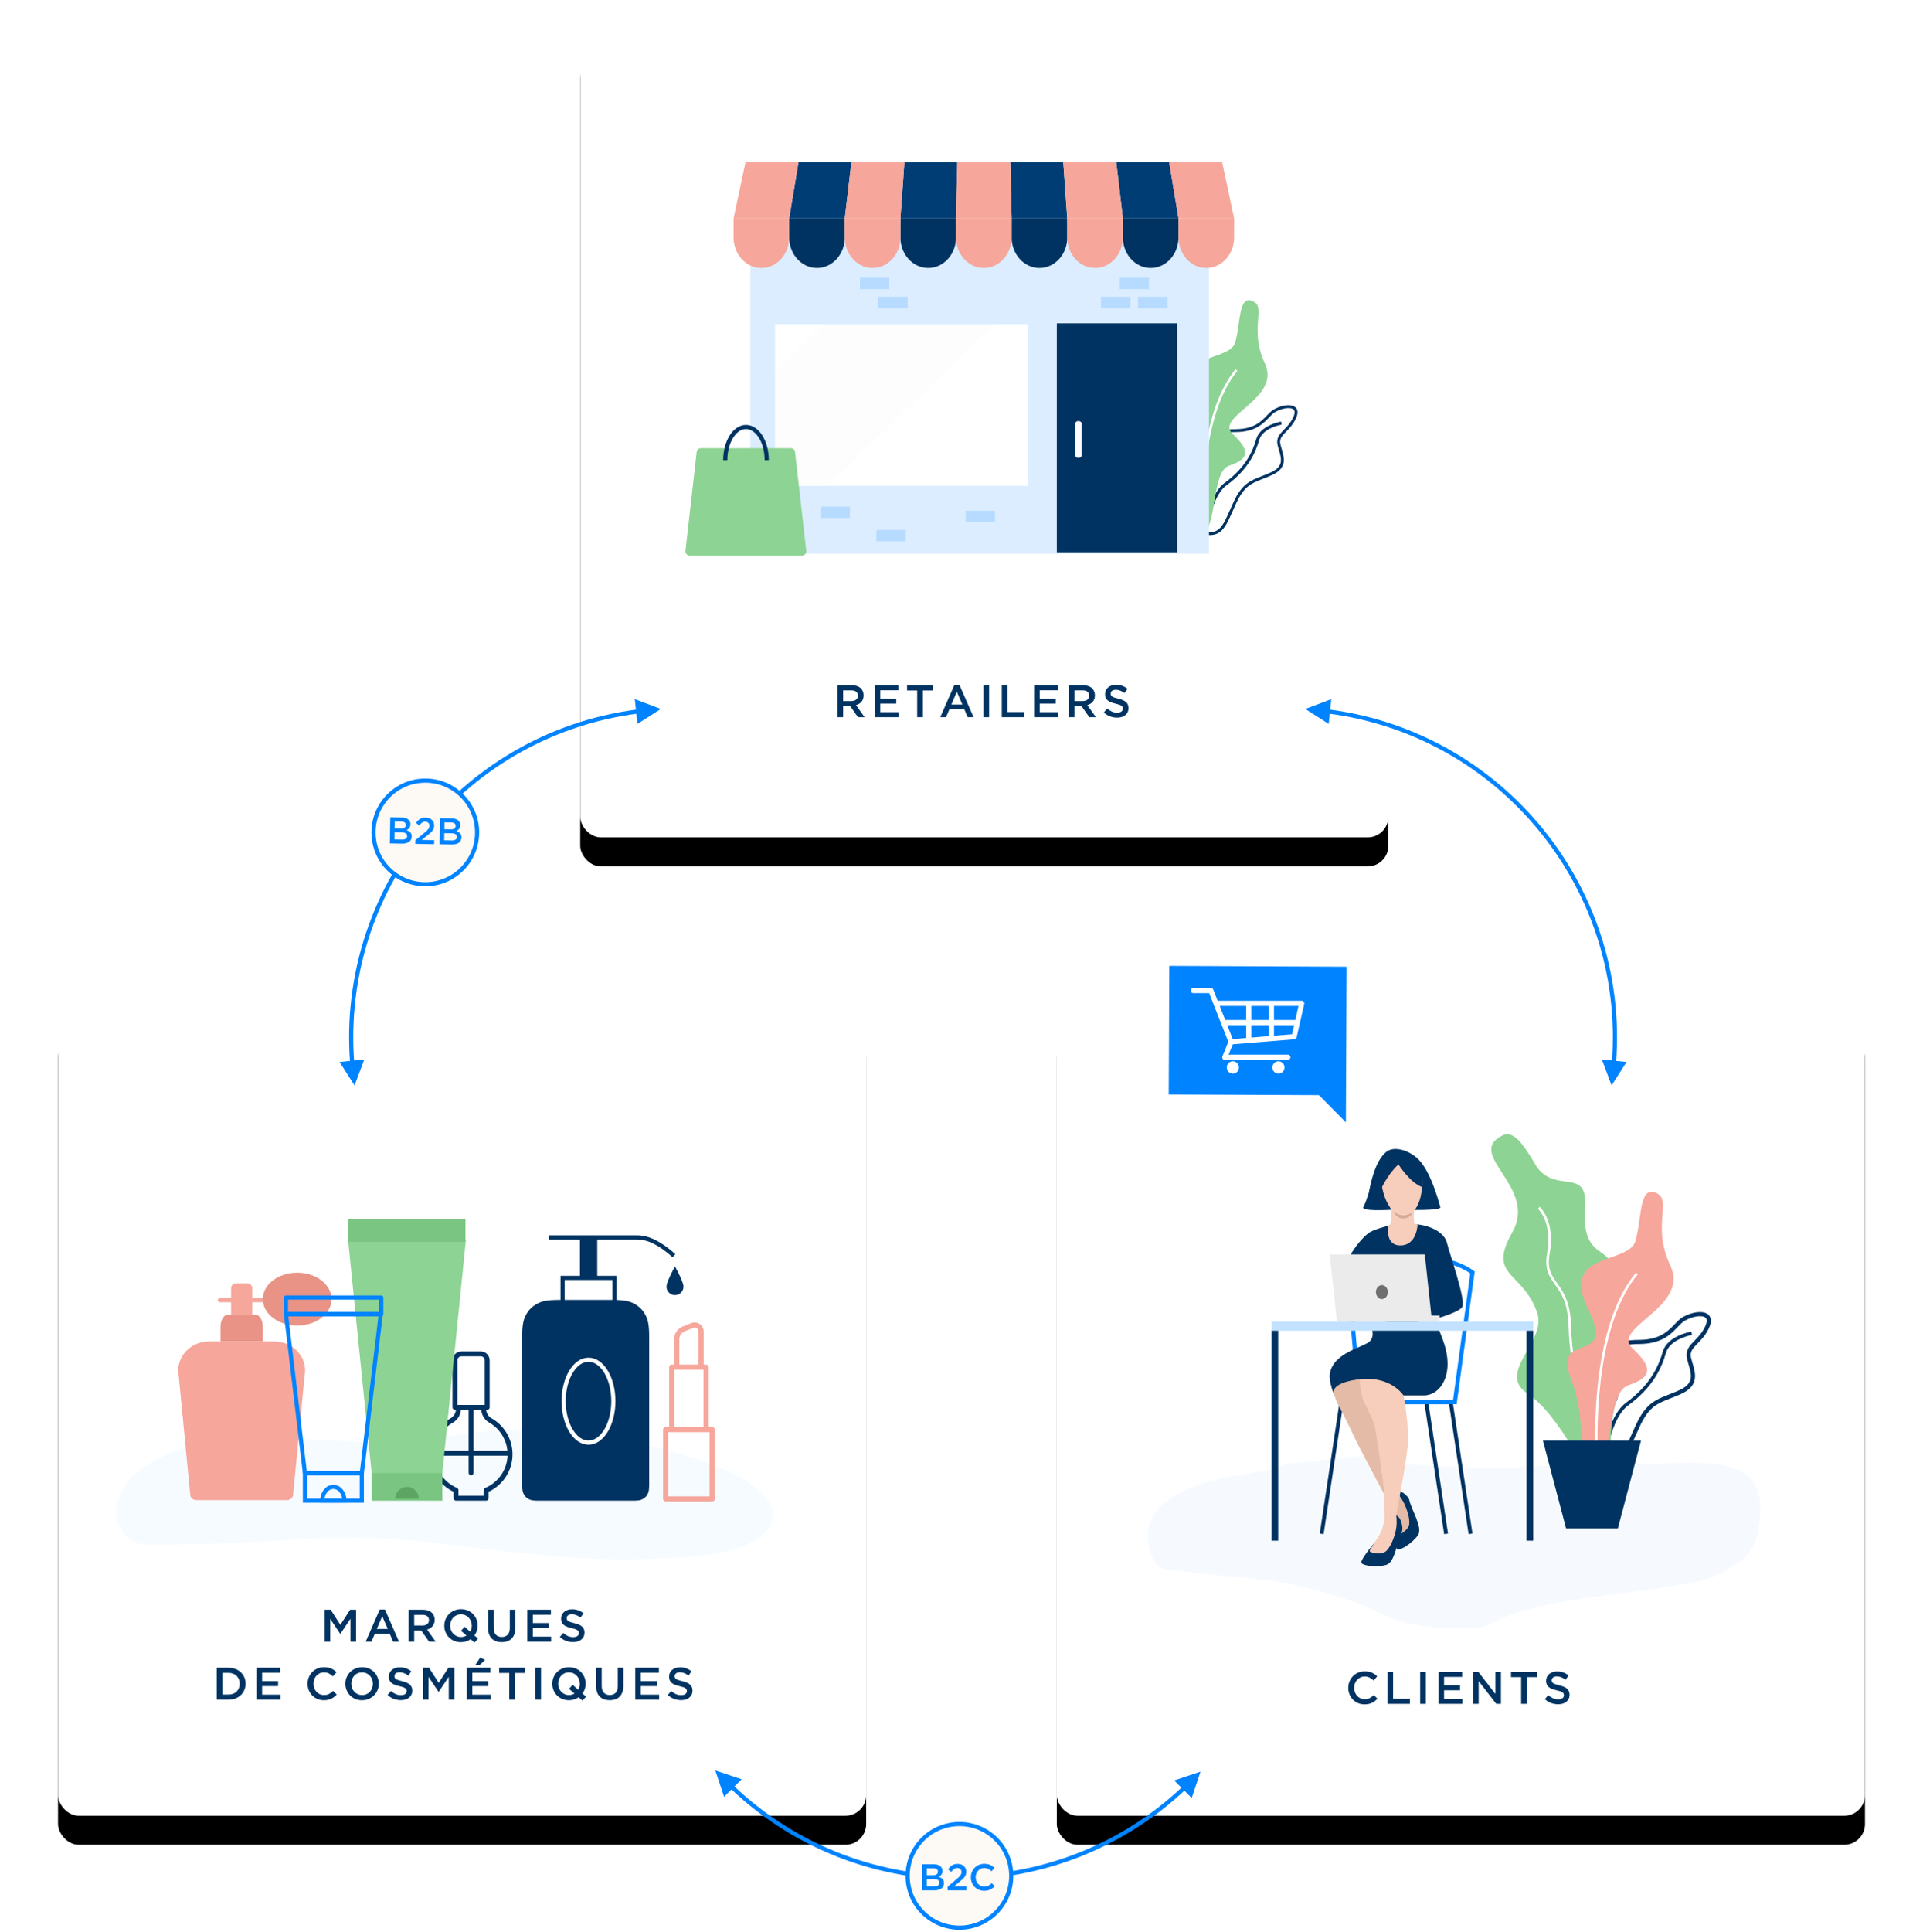 <?xml version="1.0" encoding="UTF-8"?>
<svg width="464px" height="466px" viewBox="0 0 464 466" version="1.1" xmlns="http://www.w3.org/2000/svg" xmlns:xlink="http://www.w3.org/1999/xlink">
    <!-- Generator: Sketch 56.2 (81672) - https://sketch.com -->
    <title>Group 13</title>
    <desc>Created with Sketch.</desc>
    <defs>
        <rect id="path-1" x="0" y="0" width="195" height="195" rx="5"></rect>
        <filter x="-12.6%" y="-9.0%" width="125.1%" height="125.1%" filterUnits="objectBoundingBox" id="filter-2">
            <feOffset dx="0" dy="7" in="SourceAlpha" result="shadowOffsetOuter1"></feOffset>
            <feGaussianBlur stdDeviation="7" in="shadowOffsetOuter1" result="shadowBlurOuter1"></feGaussianBlur>
            <feColorMatrix values="0 0 0 0 0.992   0 0 0 0 0.976   0 0 0 0 0.961  0 0 0 1 0" type="matrix" in="shadowBlurOuter1"></feColorMatrix>
        </filter>
        <rect id="path-3" x="0" y="10" width="195" height="195" rx="5"></rect>
        <filter x="-12.6%" y="-9.0%" width="125.1%" height="125.1%" filterUnits="objectBoundingBox" id="filter-4">
            <feOffset dx="0" dy="7" in="SourceAlpha" result="shadowOffsetOuter1"></feOffset>
            <feGaussianBlur stdDeviation="7" in="shadowOffsetOuter1" result="shadowBlurOuter1"></feGaussianBlur>
            <feColorMatrix values="0 0 0 0 0.992   0 0 0 0 0.976   0 0 0 0 0.961  0 0 0 1 0" type="matrix" in="shadowBlurOuter1"></feColorMatrix>
        </filter>
        <path d="M22.729,1.206 C22.041,1.582 21.465,2.185 20.798,2.883 C19.133,4.627 17.058,6.798 11.806,6.824 C9.191,6.836 7.727,7.177 7.057,7.928 C6.326,8.751 6.485,10.176 6.705,12.149 C6.789,12.894 6.884,13.738 6.942,14.656 C7.297,20.298 4.063,24.241 3.926,24.405 C2.044,26.646 -0.086,31.104 0.804,33.651 C1.15,34.641 1.942,35.267 3.158,35.514 C7.397,36.37 8.567,33.718 10.507,29.322 C10.863,28.517 11.231,27.683 11.648,26.801 C13.895,22.058 15.991,21.235 19.164,19.991 C19.925,19.692 20.788,19.353 21.729,18.93 C25.739,17.128 25.016,14.654 24.25,12.034 C24.14,11.66 24.032,11.285 23.937,10.916 C23.454,9.031 24.406,8.059 25.61,6.83 C26.477,5.946 27.459,4.944 28.235,3.32 C28.643,2.469 28.979,1.313 28.267,0.638 C27.33,-0.25 24.949,-0.006 22.729,1.206 Z" id="path-5"></path>
        <path d="M3.101,39.872 L2.482,39.84 C2.513,39.258 3.294,25.547 8.799,21.535 C14.838,17.133 16.742,12.401 17.649,9.226 C18.718,5.484 24.157,4.484 24.388,4.443 L24.495,5.054 C24.443,5.063 19.207,6.029 18.245,9.396 C17.314,12.66 15.358,17.52 9.164,22.036 C3.895,25.876 3.109,39.733 3.101,39.872" id="path-7"></path>
        <path d="M11.905,8.635 C16.659,14.915 24.086,8.612 23.437,18.001 C22.3,34.43 33.669,24.183 28.638,40.089 C23.606,55.995 37.818,47.728 32.071,61.559 C26.323,75.389 33.772,91.885 25.125,85.106 C25.125,85.106 17.51,68.408 9.657,63.242 C1.804,58.076 14.362,50.652 11.905,43.634 C8.336,33.442 -0.263,35.136 5.937,24.183 C12.137,13.231 -5.843,5.377 3.664,0.831 C6.46,-0.506 9.122,3.939 11.905,8.635 Z" id="path-9"></path>
        <path d="M16.581,12.446 C14.928,18.026 -1.812,14.881 5.215,28.853 C12.241,42.825 -3.671,33.526 1.082,45.719 C5.835,57.911 1.495,70.951 6.662,67.635 C11.827,64.318 9.564,48.964 14.937,47.14 C20.31,45.315 21.187,43.187 15.867,38.228 C10.547,33.268 29.807,28.343 25.053,18.328 C20.301,8.314 25.854,2.218 21.334,0.667 C17.422,-0.674 18.235,6.867 16.581,12.446 Z" id="path-11"></path>
        <rect id="path-13" x="0" y="5" width="195" height="195" rx="5"></rect>
        <filter x="-12.6%" y="-9.0%" width="125.1%" height="125.1%" filterUnits="objectBoundingBox" id="filter-14">
            <feOffset dx="0" dy="7" in="SourceAlpha" result="shadowOffsetOuter1"></feOffset>
            <feGaussianBlur stdDeviation="7" in="shadowOffsetOuter1" result="shadowBlurOuter1"></feGaussianBlur>
            <feColorMatrix values="0 0 0 0 0.992   0 0 0 0 0.976   0 0 0 0 0.961  0 0 0 1 0" type="matrix" in="shadowBlurOuter1"></feColorMatrix>
        </filter>
        <path d="M19.594,1.039 C19.001,1.362 18.505,1.881 17.93,2.482 C16.494,3.984 14.705,5.854 10.178,5.876 C7.924,5.886 6.661,6.18 6.084,6.827 C5.453,7.536 5.59,8.763 5.78,10.462 C5.853,11.103 5.934,11.83 5.985,12.62 C6.291,17.479 3.503,20.874 3.384,21.016 C1.762,22.945 -0.074,26.784 0.693,28.977 C0.992,29.83 1.674,30.369 2.722,30.581 C6.377,31.319 7.386,29.035 9.058,25.25 C9.364,24.556 9.682,23.838 10.042,23.078 C11.978,18.994 13.785,18.286 16.52,17.214 C17.177,16.957 17.921,16.665 18.732,16.301 C22.189,14.749 21.565,12.618 20.905,10.363 C20.811,10.04 20.717,9.718 20.635,9.4 C20.219,7.777 21.04,6.94 22.077,5.881 C22.825,5.12 23.672,4.257 24.341,2.859 C24.692,2.126 24.982,1.131 24.368,0.549 C23.56,-0.216 21.508,-0.005 19.594,1.039 Z" id="path-15"></path>
        <path d="M2.673,34.334 L2.14,34.306 C2.166,33.806 2.84,21.999 7.585,18.544 C12.791,14.753 14.433,10.679 15.215,7.944 C16.136,4.722 20.825,3.861 21.024,3.826 L21.117,4.352 C21.072,4.36 16.558,5.191 15.729,8.091 C14.926,10.901 13.24,15.087 7.9,18.976 C3.358,22.282 2.68,34.214 2.673,34.334" id="path-17"></path>
        <path d="M14.03,10.643 C12.632,15.414 -1.533,12.724 4.413,24.671 C10.358,36.619 -3.106,28.667 0.915,39.093 C4.937,49.518 1.265,60.668 5.637,57.833 C10.008,54.996 8.093,41.867 12.639,40.308 C17.185,38.747 17.927,36.928 13.426,32.687 C8.924,28.446 25.221,24.236 21.199,15.672 C17.178,7.109 21.877,1.896 18.052,0.571 C14.741,-0.577 15.429,5.872 14.03,10.643 Z" id="path-19"></path>
        <polygon id="path-21" points="0.025 0.203 13.433 0.203 13.433 4.991 0.025 4.991"></polygon>
        <polygon id="path-23" points="22 115.216 83 115.216 83 76.216 22 76.216"></polygon>
    </defs>
    <g id="Page-1" stroke="none" stroke-width="1" fill="none" fill-rule="evenodd">
        <g id="01_LANDING_PAGE_desktop" transform="translate(-638, -172)">
            <g id="INTRO">
                <g id="Group-13" transform="translate(652, 174)">
                    <g id="BRANDS" transform="translate(0, 241)">
                        <g id="Rectangle-3">
                            <use fill="black" fill-opacity="1" filter="url(#filter-2)" xlink:href="#path-1"></use>
                            <use fill="#FFFFFF" fill-rule="evenodd" xlink:href="#path-1"></use>
                        </g>
                        <path d="M64.351,145.3 L65.792,145.3 L68.135,148.941 L70.478,145.3 L71.919,145.3 L71.919,153 L70.566,153 L70.566,147.478 L68.135,151.108 L68.091,151.108 L65.682,147.5 L65.682,153 L64.351,153 L64.351,145.3 Z M79.563,149.942 L78.232,146.862 L76.912,149.942 L79.563,149.942 Z M77.627,145.245 L78.881,145.245 L82.269,153 L80.839,153 L80.058,151.141 L76.417,151.141 L75.625,153 L74.239,153 L77.627,145.245 Z M87.922,149.117 C88.406,149.117 88.791,149.002 89.077,148.77 C89.363,148.539 89.506,148.226 89.506,147.83 L89.506,147.808 C89.506,147.39 89.367,147.073 89.088,146.857 C88.809,146.64 88.417,146.532 87.911,146.532 L85.942,146.532 L85.942,149.117 L87.922,149.117 Z M84.589,145.3 L88.021,145.3 C88.505,145.3 88.934,145.368 89.308,145.504 C89.682,145.639 89.994,145.828 90.243,146.07 C90.448,146.283 90.606,146.528 90.716,146.807 C90.826,147.086 90.881,147.394 90.881,147.731 L90.881,147.753 C90.881,148.068 90.835,148.352 90.743,148.606 C90.652,148.859 90.525,149.082 90.364,149.276 C90.203,149.471 90.01,149.636 89.787,149.772 C89.563,149.907 89.315,150.012 89.044,150.085 L91.123,153 L89.528,153 L87.636,150.316 L85.942,150.316 L85.942,153 L84.589,153 L84.589,145.3 Z M97.238,151.889 C97.495,151.889 97.733,151.856 97.953,151.79 C98.173,151.724 98.375,151.632 98.558,151.515 L97.238,150.393 L98.107,149.403 L99.438,150.613 C99.702,150.21 99.834,149.729 99.834,149.172 L99.834,149.15 C99.834,148.776 99.77,148.422 99.641,148.089 C99.513,147.755 99.334,147.465 99.103,147.22 C98.871,146.974 98.595,146.778 98.272,146.631 C97.949,146.484 97.597,146.411 97.216,146.411 C96.835,146.411 96.485,146.482 96.165,146.625 C95.846,146.769 95.573,146.963 95.346,147.208 C95.119,147.454 94.941,147.742 94.812,148.072 C94.684,148.402 94.62,148.754 94.62,149.128 L94.62,149.15 C94.62,149.524 94.684,149.878 94.812,150.212 C94.941,150.545 95.12,150.835 95.352,151.081 C95.583,151.326 95.859,151.522 96.182,151.669 C96.505,151.816 96.857,151.889 97.238,151.889 Z M99.559,152.406 C99.229,152.641 98.87,152.82 98.481,152.945 C98.092,153.07 97.671,153.132 97.216,153.132 C96.622,153.132 96.079,153.028 95.588,152.819 C95.097,152.609 94.675,152.325 94.323,151.966 C93.971,151.607 93.696,151.187 93.498,150.707 C93.3,150.226 93.201,149.715 93.201,149.172 L93.201,149.15 C93.201,148.607 93.3,148.096 93.498,147.615 C93.696,147.135 93.975,146.714 94.334,146.351 C94.693,145.987 95.119,145.7 95.61,145.487 C96.101,145.274 96.644,145.168 97.238,145.168 C97.832,145.168 98.375,145.272 98.866,145.482 C99.357,145.691 99.779,145.975 100.131,146.334 C100.483,146.693 100.758,147.113 100.956,147.594 C101.154,148.074 101.253,148.585 101.253,149.128 L101.253,149.15 C101.253,149.59 101.187,150.01 101.055,150.41 C100.923,150.809 100.729,151.178 100.472,151.515 L101.352,152.263 L100.483,153.231 L99.559,152.406 Z M107.049,153.121 C106.55,153.121 106.099,153.05 105.696,152.906 C105.293,152.763 104.948,152.549 104.662,152.263 C104.376,151.977 104.156,151.623 104.002,151.202 C103.848,150.78 103.771,150.29 103.771,149.733 L103.771,145.3 L105.124,145.3 L105.124,149.678 C105.124,150.397 105.296,150.943 105.641,151.317 C105.986,151.691 106.462,151.878 107.071,151.878 C107.672,151.878 108.145,151.698 108.49,151.339 C108.835,150.98 109.007,150.444 109.007,149.733 L109.007,145.3 L110.36,145.3 L110.36,149.667 C110.36,150.239 110.281,150.741 110.124,151.174 C109.966,151.607 109.744,151.968 109.458,152.257 C109.172,152.547 108.826,152.763 108.418,152.906 C108.011,153.05 107.555,153.121 107.049,153.121 Z M113.219,145.3 L118.928,145.3 L118.928,146.51 L114.572,146.51 L114.572,148.512 L118.433,148.512 L118.433,149.722 L114.572,149.722 L114.572,151.79 L118.983,151.79 L118.983,153 L113.219,153 L113.219,145.3 Z M124.284,153.11 C123.69,153.11 123.122,153.009 122.579,152.808 C122.036,152.606 121.534,152.296 121.072,151.878 L121.886,150.91 C122.26,151.233 122.638,151.48 123.019,151.653 C123.4,151.825 123.833,151.911 124.317,151.911 C124.735,151.911 125.067,151.823 125.312,151.647 C125.558,151.471 125.681,151.236 125.681,150.943 L125.681,150.921 C125.681,150.782 125.657,150.659 125.609,150.553 C125.562,150.446 125.474,150.345 125.346,150.25 C125.217,150.155 125.041,150.067 124.817,149.986 C124.594,149.905 124.302,149.825 123.943,149.744 C123.532,149.649 123.168,149.541 122.849,149.419 C122.529,149.298 122.262,149.152 122.046,148.98 C121.829,148.807 121.664,148.596 121.55,148.347 C121.437,148.098 121.38,147.797 121.38,147.445 L121.38,147.423 C121.38,147.093 121.446,146.791 121.578,146.516 C121.71,146.24 121.891,146.006 122.123,145.811 C122.354,145.617 122.63,145.465 122.953,145.355 C123.276,145.245 123.628,145.19 124.009,145.19 C124.574,145.19 125.081,145.272 125.532,145.438 C125.984,145.603 126.407,145.843 126.803,146.158 L126.077,147.181 C125.725,146.924 125.377,146.728 125.032,146.593 C124.687,146.457 124.339,146.389 123.987,146.389 C123.591,146.389 123.283,146.477 123.063,146.653 C122.843,146.829 122.733,147.045 122.733,147.302 L122.733,147.324 C122.733,147.471 122.759,147.601 122.81,147.714 C122.861,147.828 122.955,147.931 123.091,148.023 C123.226,148.114 123.413,148.2 123.651,148.281 C123.89,148.362 124.192,148.446 124.559,148.534 C124.962,148.637 125.32,148.75 125.632,148.875 C125.943,149 126.202,149.152 126.407,149.332 C126.612,149.511 126.768,149.72 126.874,149.958 C126.981,150.197 127.034,150.474 127.034,150.789 L127.034,150.811 C127.034,151.17 126.966,151.493 126.831,151.779 C126.695,152.065 126.506,152.307 126.264,152.505 C126.022,152.703 125.732,152.853 125.395,152.956 C125.058,153.059 124.687,153.11 124.284,153.11 Z M41.161,165.768 C41.564,165.768 41.931,165.704 42.261,165.576 C42.591,165.447 42.871,165.268 43.102,165.036 C43.334,164.805 43.513,164.531 43.642,164.212 C43.77,163.892 43.834,163.546 43.834,163.172 L43.834,163.15 C43.834,162.776 43.77,162.428 43.642,162.105 C43.513,161.782 43.334,161.506 43.102,161.274 C42.871,161.043 42.591,160.862 42.261,160.73 C41.931,160.598 41.564,160.532 41.161,160.532 L39.643,160.532 L39.643,165.768 L41.161,165.768 Z M38.29,159.3 L41.161,159.3 C41.762,159.3 42.314,159.397 42.816,159.591 C43.319,159.786 43.751,160.055 44.114,160.4 C44.478,160.745 44.758,161.15 44.956,161.615 C45.154,162.081 45.253,162.585 45.253,163.128 L45.253,163.15 C45.253,163.693 45.154,164.199 44.956,164.668 C44.758,165.137 44.478,165.544 44.114,165.889 C43.751,166.234 43.319,166.505 42.816,166.703 C42.314,166.901 41.762,167 41.161,167 L38.29,167 L38.29,159.3 Z M47.892,159.3 L53.601,159.3 L53.601,160.51 L49.245,160.51 L49.245,162.512 L53.106,162.512 L53.106,163.722 L49.245,163.722 L49.245,165.79 L53.656,165.79 L53.656,167 L47.892,167 L47.892,159.3 Z M64.137,167.132 C63.572,167.132 63.052,167.029 62.575,166.824 C62.098,166.619 61.686,166.338 61.337,165.982 C60.989,165.627 60.716,165.207 60.518,164.723 C60.32,164.239 60.221,163.722 60.221,163.172 L60.221,163.15 C60.221,162.6 60.318,162.085 60.513,161.605 C60.707,161.124 60.98,160.703 61.332,160.339 C61.684,159.976 62.102,159.691 62.586,159.482 C63.07,159.272 63.605,159.168 64.192,159.168 C64.544,159.168 64.865,159.197 65.154,159.256 C65.444,159.315 65.71,159.397 65.952,159.504 C66.194,159.61 66.418,159.736 66.623,159.883 C66.828,160.03 67.023,160.191 67.206,160.367 L66.337,161.368 C66.029,161.082 65.703,160.851 65.358,160.675 C65.013,160.499 64.621,160.411 64.181,160.411 C63.814,160.411 63.475,160.482 63.163,160.625 C62.852,160.769 62.582,160.963 62.355,161.208 C62.128,161.454 61.952,161.742 61.827,162.072 C61.702,162.402 61.64,162.754 61.64,163.128 L61.64,163.15 C61.64,163.524 61.702,163.878 61.827,164.212 C61.952,164.545 62.128,164.837 62.355,165.086 C62.582,165.335 62.852,165.531 63.163,165.674 C63.475,165.818 63.814,165.889 64.181,165.889 C64.65,165.889 65.054,165.799 65.391,165.619 C65.728,165.44 66.062,165.196 66.392,164.888 L67.261,165.768 C67.063,165.981 66.856,166.169 66.639,166.334 C66.423,166.5 66.19,166.642 65.941,166.763 C65.692,166.885 65.419,166.976 65.121,167.038 C64.824,167.101 64.496,167.132 64.137,167.132 Z M73.376,165.889 C73.757,165.889 74.107,165.818 74.427,165.674 C74.746,165.531 75.019,165.337 75.246,165.091 C75.473,164.846 75.651,164.558 75.779,164.228 C75.908,163.898 75.972,163.546 75.972,163.172 L75.972,163.15 C75.972,162.776 75.908,162.422 75.779,162.089 C75.651,161.755 75.472,161.465 75.24,161.22 C75.009,160.974 74.733,160.778 74.41,160.631 C74.087,160.484 73.735,160.411 73.354,160.411 C72.973,160.411 72.623,160.482 72.303,160.625 C71.984,160.769 71.711,160.963 71.484,161.208 C71.257,161.454 71.079,161.742 70.951,162.072 C70.822,162.402 70.758,162.754 70.758,163.128 L70.758,163.15 C70.758,163.524 70.822,163.878 70.951,164.212 C71.079,164.545 71.258,164.835 71.49,165.081 C71.721,165.326 71.997,165.522 72.32,165.669 C72.643,165.816 72.995,165.889 73.376,165.889 Z M73.354,167.132 C72.76,167.132 72.217,167.028 71.726,166.819 C71.235,166.609 70.813,166.325 70.461,165.966 C70.109,165.607 69.834,165.187 69.636,164.707 C69.438,164.226 69.339,163.715 69.339,163.172 L69.339,163.15 C69.339,162.607 69.438,162.096 69.636,161.615 C69.834,161.135 70.113,160.714 70.472,160.351 C70.831,159.987 71.257,159.7 71.748,159.487 C72.239,159.274 72.782,159.168 73.376,159.168 C73.97,159.168 74.513,159.272 75.004,159.482 C75.495,159.691 75.917,159.975 76.269,160.334 C76.621,160.693 76.896,161.113 77.094,161.594 C77.292,162.074 77.391,162.585 77.391,163.128 L77.391,163.15 C77.391,163.693 77.292,164.204 77.094,164.685 C76.896,165.165 76.617,165.586 76.258,165.95 C75.899,166.313 75.473,166.6 74.982,166.813 C74.491,167.026 73.948,167.132 73.354,167.132 Z M82.725,167.11 C82.131,167.11 81.563,167.009 81.02,166.808 C80.477,166.606 79.975,166.296 79.513,165.878 L80.327,164.91 C80.701,165.233 81.079,165.48 81.46,165.653 C81.841,165.825 82.274,165.911 82.758,165.911 C83.176,165.911 83.508,165.823 83.754,165.647 C83.999,165.471 84.122,165.236 84.122,164.943 L84.122,164.921 C84.122,164.782 84.098,164.659 84.05,164.553 C84.003,164.446 83.915,164.345 83.787,164.25 C83.658,164.155 83.482,164.067 83.258,163.986 C83.035,163.905 82.743,163.825 82.384,163.744 C81.973,163.649 81.609,163.541 81.29,163.419 C80.97,163.298 80.703,163.152 80.487,162.98 C80.27,162.807 80.105,162.596 79.992,162.347 C79.878,162.098 79.821,161.797 79.821,161.445 L79.821,161.423 C79.821,161.093 79.887,160.791 80.019,160.516 C80.151,160.24 80.332,160.006 80.564,159.811 C80.795,159.617 81.071,159.465 81.394,159.355 C81.717,159.245 82.069,159.19 82.45,159.19 C83.015,159.19 83.522,159.272 83.974,159.438 C84.425,159.603 84.848,159.843 85.244,160.158 L84.518,161.181 C84.166,160.924 83.818,160.728 83.473,160.593 C83.128,160.457 82.78,160.389 82.428,160.389 C82.032,160.389 81.724,160.477 81.504,160.653 C81.284,160.829 81.174,161.045 81.174,161.302 L81.174,161.324 C81.174,161.471 81.2,161.601 81.251,161.714 C81.302,161.828 81.396,161.931 81.531,162.023 C81.667,162.114 81.854,162.2 82.093,162.281 C82.331,162.362 82.633,162.446 83,162.534 C83.403,162.637 83.761,162.75 84.073,162.875 C84.384,163 84.643,163.152 84.848,163.332 C85.053,163.511 85.209,163.72 85.316,163.958 C85.422,164.197 85.475,164.474 85.475,164.789 L85.475,164.811 C85.475,165.17 85.407,165.493 85.272,165.779 C85.136,166.065 84.947,166.307 84.705,166.505 C84.463,166.703 84.173,166.853 83.836,166.956 C83.499,167.059 83.128,167.11 82.725,167.11 Z M88.07,159.3 L89.511,159.3 L91.854,162.941 L94.197,159.3 L95.638,159.3 L95.638,167 L94.285,167 L94.285,161.478 L91.854,165.108 L91.81,165.108 L89.401,161.5 L89.401,167 L88.07,167 L88.07,159.3 Z M101.841,156.858 L103.051,157.397 L101.709,158.662 L100.675,158.662 L101.841,156.858 Z M98.618,159.3 L104.327,159.3 L104.327,160.51 L99.971,160.51 L99.971,162.512 L103.832,162.512 L103.832,163.722 L99.971,163.722 L99.971,165.79 L104.382,165.79 L104.382,167 L98.618,167 L98.618,159.3 Z M108.88,160.554 L106.438,160.554 L106.438,159.3 L112.686,159.3 L112.686,160.554 L110.244,160.554 L110.244,167 L108.88,167 L108.88,160.554 Z M115.193,159.3 L116.546,159.3 L116.546,167 L115.193,167 L115.193,159.3 Z M123.299,165.889 C123.556,165.889 123.794,165.856 124.014,165.79 C124.234,165.724 124.436,165.632 124.619,165.515 L123.299,164.393 L124.168,163.403 L125.499,164.613 C125.763,164.21 125.895,163.729 125.895,163.172 L125.895,163.15 C125.895,162.776 125.831,162.422 125.703,162.089 C125.574,161.755 125.395,161.465 125.163,161.22 C124.932,160.974 124.656,160.778 124.333,160.631 C124.01,160.484 123.658,160.411 123.277,160.411 C122.896,160.411 122.546,160.482 122.227,160.625 C121.907,160.769 121.634,160.963 121.407,161.208 C121.18,161.454 121.002,161.742 120.874,162.072 C120.745,162.402 120.681,162.754 120.681,163.128 L120.681,163.15 C120.681,163.524 120.745,163.878 120.874,164.212 C121.002,164.545 121.181,164.835 121.412,165.081 C121.644,165.326 121.92,165.522 122.243,165.669 C122.566,165.816 122.918,165.889 123.299,165.889 Z M125.62,166.406 C125.29,166.641 124.931,166.82 124.542,166.945 C124.153,167.07 123.732,167.132 123.277,167.132 C122.683,167.132 122.14,167.028 121.649,166.819 C121.158,166.609 120.736,166.325 120.384,165.966 C120.032,165.607 119.757,165.187 119.559,164.707 C119.361,164.226 119.262,163.715 119.262,163.172 L119.262,163.15 C119.262,162.607 119.361,162.096 119.559,161.615 C119.757,161.135 120.036,160.714 120.395,160.351 C120.754,159.987 121.18,159.7 121.671,159.487 C122.162,159.274 122.705,159.168 123.299,159.168 C123.893,159.168 124.436,159.272 124.927,159.482 C125.418,159.691 125.84,159.975 126.192,160.334 C126.544,160.693 126.819,161.113 127.017,161.594 C127.215,162.074 127.314,162.585 127.314,163.128 L127.314,163.15 C127.314,163.59 127.248,164.01 127.116,164.41 C126.984,164.809 126.79,165.178 126.533,165.515 L127.413,166.263 L126.544,167.231 L125.62,166.406 Z M133.11,167.121 C132.611,167.121 132.16,167.05 131.757,166.906 C131.354,166.763 131.009,166.549 130.723,166.263 C130.437,165.977 130.217,165.623 130.063,165.202 C129.909,164.78 129.832,164.29 129.832,163.733 L129.832,159.3 L131.185,159.3 L131.185,163.678 C131.185,164.397 131.357,164.943 131.702,165.317 C132.047,165.691 132.523,165.878 133.132,165.878 C133.733,165.878 134.206,165.698 134.551,165.339 C134.896,164.98 135.068,164.444 135.068,163.733 L135.068,159.3 L136.421,159.3 L136.421,163.667 C136.421,164.239 136.342,164.741 136.185,165.174 C136.027,165.607 135.805,165.968 135.519,166.257 C135.233,166.547 134.887,166.763 134.48,166.906 C134.072,167.05 133.616,167.121 133.11,167.121 Z M139.28,159.3 L144.989,159.3 L144.989,160.51 L140.633,160.51 L140.633,162.512 L144.494,162.512 L144.494,163.722 L140.633,163.722 L140.633,165.79 L145.044,165.79 L145.044,167 L139.28,167 L139.28,159.3 Z M150.345,167.11 C149.751,167.11 149.183,167.009 148.64,166.808 C148.097,166.606 147.595,166.296 147.133,165.878 L147.947,164.91 C148.321,165.233 148.699,165.48 149.08,165.653 C149.461,165.825 149.894,165.911 150.378,165.911 C150.796,165.911 151.128,165.823 151.374,165.647 C151.619,165.471 151.742,165.236 151.742,164.943 L151.742,164.921 C151.742,164.782 151.718,164.659 151.671,164.553 C151.623,164.446 151.535,164.345 151.406,164.25 C151.278,164.155 151.102,164.067 150.879,163.986 C150.655,163.905 150.363,163.825 150.004,163.744 C149.593,163.649 149.229,163.541 148.91,163.419 C148.59,163.298 148.323,163.152 148.107,162.98 C147.89,162.807 147.725,162.596 147.612,162.347 C147.498,162.098 147.441,161.797 147.441,161.445 L147.441,161.423 C147.441,161.093 147.507,160.791 147.639,160.516 C147.771,160.24 147.952,160.006 148.184,159.811 C148.415,159.617 148.691,159.465 149.014,159.355 C149.337,159.245 149.689,159.19 150.07,159.19 C150.635,159.19 151.142,159.272 151.594,159.438 C152.045,159.603 152.468,159.843 152.864,160.158 L152.138,161.181 C151.786,160.924 151.438,160.728 151.093,160.593 C150.748,160.457 150.4,160.389 150.048,160.389 C149.652,160.389 149.344,160.477 149.124,160.653 C148.904,160.829 148.794,161.045 148.794,161.302 L148.794,161.324 C148.794,161.471 148.82,161.601 148.871,161.714 C148.922,161.828 149.016,161.931 149.151,162.023 C149.287,162.114 149.474,162.2 149.713,162.281 C149.951,162.362 150.253,162.446 150.62,162.534 C151.023,162.637 151.381,162.75 151.692,162.875 C152.004,163 152.263,163.152 152.468,163.332 C152.673,163.511 152.829,163.72 152.935,163.958 C153.042,164.197 153.095,164.474 153.095,164.789 L153.095,164.811 C153.095,165.17 153.027,165.493 152.892,165.779 C152.756,166.065 152.567,166.307 152.325,166.505 C152.083,166.703 151.793,166.853 151.456,166.956 C151.119,167.059 150.748,167.11 150.345,167.11 Z" id="MARQUESDECOSMÉTIQUES" fill="#003362" fill-rule="nonzero"></path>
                        <g id="_illu_BRAND" transform="translate(14, 51)">
                            <path d="M67.047,53.766 C48.86,54.714 22.006,48.027 5.164,61.066 C-1.779,66.442 -1.779,78.623 8.014,78.623 C44.905,78.623 49.897,74.838 80.633,78.623 C104.805,81.6 117.125,83.04 138.543,81.525 C162.286,79.847 167.419,66.604 139.584,57.838 C115.634,50.296 100.404,48.82 75.557,53.186 L67.047,53.766 Z" id="Path-5" fill="#F6FBFF"></path>
                            <g id="Group-7" transform="translate(15, 13)">
                                <path d="M10.047,6.629 L25.677,6.629" id="Line-2" stroke="#F6A69B" stroke-linecap="round" stroke-linejoin="round"></path>
                                <path d="M14.102,2.552 L16.52,2.552 C17.26,2.552 17.862,3.061 17.862,3.686 L17.862,10.207 L12.759,10.207 L12.759,3.686 C12.759,3.061 13.361,2.552 14.102,2.552 Z" id="Path" fill="#F6A69B" fill-rule="nonzero"></path>
                                <path d="M10.207,13.141 C10.207,11.523 10.927,10.207 11.812,10.207 L18.809,10.207 C19.694,10.207 20.414,11.523 20.414,13.141 L20.414,16.586 L10.207,16.586 L10.207,13.141 Z" id="Path" fill="#E99286" fill-rule="nonzero"></path>
                                <path d="M1.73,19.111 C3.152,17.506 5.244,16.586 7.468,16.586 L23.157,16.586 C25.381,16.586 27.473,17.506 28.896,19.111 C30.318,20.715 30.903,22.813 30.492,24.93 L27.706,53.746 C27.579,54.393 26.979,54.862 26.278,54.862 L4.348,54.862 C3.647,54.862 3.046,54.393 2.929,53.809 L0.124,24.867 C-0.278,22.813 0.307,20.715 1.73,19.111 Z" id="Path" fill="#F6A69B" fill-rule="nonzero"></path>
                                <path d="M28.707,0 C33.28,0 37,2.862 37,6.379 C37,9.897 33.28,12.759 28.707,12.759 C24.134,12.759 20.414,9.897 20.414,6.379 C20.414,2.862 24.133,0 28.707,0 Z" id="Path" fill="#E99286" fill-rule="nonzero"></path>
                            </g>
                            <path d="M89.076,64.922 C88.857,65.014 88.715,65.229 88.715,65.467 L88.715,66.819 L82.616,66.819 L82.616,65.46 C82.616,65.224 82.474,65.01 82.257,64.917 C79.208,63.616 77.093,60.675 76.87,57.424 C76.864,57.328 76.864,57.234 76.861,57.139 L85.075,57.139 L85.075,61.291 C85.075,61.617 85.339,61.882 85.665,61.882 C85.991,61.882 86.256,61.617 86.256,61.291 L86.256,57.139 L94.469,57.139 C94.339,60.553 92.255,63.585 89.076,64.922 L89.076,64.922 Z M81.306,49.146 C82.404,48.52 83.108,47.367 83.204,46.089 L85.075,46.089 L85.075,55.958 L76.893,55.958 C77.161,53.122 78.767,50.593 81.306,49.146 L81.306,49.146 Z M82.365,34.141 C82.365,33.612 82.796,33.181 83.325,33.181 L88.004,33.181 C88.533,33.181 88.964,33.612 88.964,34.141 L88.964,44.907 L82.365,44.907 L82.365,34.141 Z M89.999,49.132 C92.516,50.555 94.16,53.119 94.436,55.958 L86.256,55.958 L86.256,46.089 L88.126,46.089 C88.222,47.371 88.915,48.519 89.999,49.132 L89.999,49.132 Z M90.58,48.104 C89.866,47.7 89.397,46.944 89.307,46.089 L89.556,46.089 C89.882,46.089 90.146,45.824 90.146,45.498 L90.146,34.141 C90.146,32.96 89.185,32 88.005,32 L83.327,32 C82.146,32 81.185,32.961 81.185,34.141 L81.185,45.498 C81.185,45.824 81.45,46.089 81.776,46.089 L82.024,46.089 C81.933,46.942 81.453,47.703 80.722,48.12 C77.354,50.039 75.427,53.635 75.693,57.505 C75.938,61.065 78.176,64.296 81.436,65.842 L81.436,67.41 C81.436,67.735 81.7,68 82.026,68 L89.306,68 C89.632,68 89.897,67.735 89.897,67.41 L89.897,65.85 C93.413,64.208 95.664,60.697 95.664,56.802 C95.662,53.209 93.715,49.876 90.58,48.104 L90.58,48.104 Z" id="Fill-1" fill="#003362"></path>
                            <g id="Group-9-Copy" transform="translate(41, 0)">
                                <g id="CREME" transform="translate(15, 0)">
                                    <polygon id="Rectangle-7" fill="#7AC581" points="5.682 60.387 22.727 60.387 22.727 68 5.682 68"></polygon>
                                    <polygon id="Rectangle-8" fill="#8DD393" points="0 5.194 28.408 5.194 22.727 61.339 5.682 61.339"></polygon>
                                    <path d="M17.045,67.524 C17.045,65.948 15.773,64.669 14.204,64.669 C12.635,64.669 11.363,65.948 11.363,67.524 L17.045,67.524 Z" id="Oval-3" fill="#5CA562"></path>
                                    <rect id="Rectangle-6" fill="#7AC581" x="0" y="0" width="28.31" height="5.551"></rect>
                                </g>
                                <g id="CREME-Copy" transform="translate(0, 19)" stroke="#0083FF">
                                    <polygon id="Rectangle-7" points="4.575 42.339 18.298 42.339 18.298 49 4.575 49"></polygon>
                                    <polygon id="Rectangle-8" stroke-linejoin="round" points="0 4 22.873 4 18.298 42.339 4.575 42.339"></polygon>
                                    <path d="M14.105,49 C14.105,47.161 12.91,45.669 11.437,45.669 C9.963,45.669 8.768,47.161 8.768,49 L14.105,49 Z" id="Oval-3"></path>
                                    <rect id="Rectangle-6" stroke-linejoin="round" x="0" y="0" width="23" height="4"></rect>
                                </g>
                                <g id="SHAMPOO" transform="translate(57, 4)">
                                    <path d="M8.974,15.566 L21.669,15.566 C24.79,15.566 25.921,15.891 27.062,16.501 C28.203,17.111 29.098,18.007 29.708,19.147 C30.318,20.288 30.643,21.42 30.643,24.54 L30.643,60.154 C30.643,61.491 30.504,61.976 30.242,62.465 C29.981,62.954 29.597,63.338 29.108,63.599 C28.619,63.861 28.134,64 26.797,64 L3.846,64 C2.509,64 2.024,63.861 1.535,63.599 C1.046,63.338 0.662,62.954 0.401,62.465 C0.139,61.976 -7.15388826e-17,61.491 1.23124504e-16,60.154 L6.95113141e-16,24.54 C-4.03880753e-16,21.42 0.325,20.288 0.935,19.147 C1.545,18.007 2.44,17.111 3.581,16.501 C4.722,15.891 5.853,15.566 8.974,15.566 Z" id="Rectangle-9" fill="#003362"></path>
                                    <polygon id="Rectangle-10" stroke="#003362" points="9.75 10.263 22.286 10.263 22.286 22 9.75 22"></polygon>
                                    <ellipse id="Oval" stroke="#FFFFFF" cx="16" cy="40" rx="6" ry="10"></ellipse>
                                    <polygon id="Rectangle-11" fill="#003362" points="13.929 0.577 18.107 0.577 18.107 10.263 13.929 10.263"></polygon>
                                    <path d="M6.452,0.491 C18.044,0.491 25.156,0.491 27.788,0.491 C30.42,0.491 33.366,1.962 36.628,4.904" id="Path-3" stroke="#003362"></path>
                                    <path d="M36.87,14.415 C38.236,11.909 38.919,10.281 38.919,9.531 C38.919,8.407 38.002,7.496 36.87,7.496 C35.739,7.496 34.821,8.407 34.821,9.531 C34.821,10.281 35.504,11.909 36.87,14.415 Z" id="Oval-6-Copy-2" fill="#003362" transform="translate(36.87, 10.955) rotate(-180) translate(-36.87, -10.955) "></path>
                                </g>
                            </g>
                            <path d="M132.624,68.208 L143.838,68.208 C144.182,68.208 144.461,67.928 144.461,67.584 L144.461,50.858 C144.461,50.514 144.182,50.235 143.838,50.235 L142.999,50.235 L142.999,35.799 C142.999,35.455 142.72,35.176 142.376,35.176 L141.791,35.176 L141.791,27.199 C141.791,26.466 141.428,25.784 140.819,25.375 C140.211,24.966 139.443,24.886 138.763,25.163 L136.73,25.99 C135.479,26.499 134.67,27.701 134.67,29.053 L134.67,35.177 L134.085,35.177 C133.74,35.177 133.462,35.456 133.462,35.8 L133.462,50.235 L132.623,50.235 C132.279,50.235 132,50.514 132,50.858 L132,67.584 C132.001,67.928 132.28,68.208 132.624,68.208 Z M135.917,29.052 C135.917,28.21 136.421,27.461 137.201,27.144 L139.234,26.317 C139.532,26.195 139.857,26.229 140.124,26.408 C140.392,26.589 140.545,26.876 140.545,27.199 L140.545,35.176 L135.917,35.176 L135.917,29.052 Z M134.708,36.422 L141.753,36.422 L141.753,50.235 L134.708,50.235 L134.708,36.422 Z M133.247,51.481 L143.215,51.481 L143.215,66.961 L133.247,66.961 L133.247,51.481 Z" id="Shape" fill="#F6A69B" fill-rule="nonzero"></path>
                        </g>
                    </g>
                    <g id="CLIENTS" transform="translate(241, 231)">
                        <g id="Rectangle-3-Copy">
                            <use fill="black" fill-opacity="1" filter="url(#filter-4)" xlink:href="#path-3"></use>
                            <use fill="#FFFFFF" fill-rule="evenodd" xlink:href="#path-3"></use>
                        </g>
                        <path d="M51.171,120.141 C46.853,120.799 14.73,122.163 23.505,141.477 C24.115,142.82 25.844,143 27.143,143.254 C37.427,145.267 47.962,145.596 58.134,148.256 C79.982,153.97 76.839,158.239 92.671,159.586 C108.53,160.936 98.652,158.246 118.747,154.732 C129.838,152.793 141.12,152.633 152.236,150.896 C155.36,150.408 158.52,149.624 161.37,148.072 C167.247,144.872 168.932,142.435 169.819,135.6 C172.039,118.484 153.347,122.629 140.373,121.518 C127.628,120.426 114.794,122.036 102.034,121.203 C48.557,117.713 102.091,115.769 56.722,118.619 L51.171,120.141 Z" id="Path-4" fill="#0083FF" opacity="0.037" transform="translate(95.997, 138.594) rotate(-2) translate(-95.997, -138.594) "></path>
                        <path d="M74.244,178.132 C73.679,178.132 73.159,178.029 72.682,177.824 C72.205,177.619 71.793,177.338 71.445,176.982 C71.096,176.627 70.823,176.207 70.625,175.723 C70.427,175.239 70.328,174.722 70.328,174.172 L70.328,174.15 C70.328,173.6 70.425,173.085 70.62,172.605 C70.814,172.124 71.087,171.703 71.439,171.339 C71.791,170.976 72.209,170.691 72.693,170.482 C73.177,170.272 73.712,170.168 74.299,170.168 C74.651,170.168 74.972,170.197 75.261,170.256 C75.551,170.315 75.817,170.397 76.059,170.504 C76.301,170.61 76.525,170.736 76.73,170.883 C76.935,171.03 77.13,171.191 77.313,171.367 L76.444,172.368 C76.136,172.082 75.81,171.851 75.465,171.675 C75.12,171.499 74.728,171.411 74.288,171.411 C73.921,171.411 73.582,171.482 73.27,171.625 C72.959,171.769 72.689,171.963 72.462,172.208 C72.235,172.454 72.059,172.742 71.934,173.072 C71.809,173.402 71.747,173.754 71.747,174.128 L71.747,174.15 C71.747,174.524 71.809,174.878 71.934,175.212 C72.059,175.545 72.235,175.837 72.462,176.086 C72.689,176.335 72.959,176.531 73.27,176.674 C73.582,176.818 73.921,176.889 74.288,176.889 C74.757,176.889 75.161,176.799 75.498,176.619 C75.835,176.44 76.169,176.196 76.499,175.888 L77.368,176.768 C77.17,176.981 76.963,177.169 76.746,177.334 C76.53,177.5 76.297,177.642 76.048,177.763 C75.799,177.885 75.526,177.976 75.228,178.038 C74.931,178.101 74.603,178.132 74.244,178.132 Z M79.787,170.3 L81.14,170.3 L81.14,176.768 L85.188,176.768 L85.188,178 L79.787,178 L79.787,170.3 Z M87.673,170.3 L89.026,170.3 L89.026,178 L87.673,178 L87.673,170.3 Z M92.083,170.3 L97.792,170.3 L97.792,171.51 L93.436,171.51 L93.436,173.512 L97.297,173.512 L97.297,174.722 L93.436,174.722 L93.436,176.79 L97.847,176.79 L97.847,178 L92.083,178 L92.083,170.3 Z M100.453,170.3 L101.707,170.3 L105.832,175.624 L105.832,170.3 L107.163,170.3 L107.163,178 L106.03,178 L101.784,172.522 L101.784,178 L100.453,178 L100.453,170.3 Z M112.035,171.554 L109.593,171.554 L109.593,170.3 L115.841,170.3 L115.841,171.554 L113.399,171.554 L113.399,178 L112.035,178 L112.035,171.554 Z M120.966,178.11 C120.372,178.11 119.804,178.009 119.261,177.808 C118.718,177.606 118.216,177.296 117.754,176.878 L118.568,175.91 C118.942,176.233 119.32,176.48 119.701,176.653 C120.082,176.825 120.515,176.911 120.999,176.911 C121.417,176.911 121.749,176.823 121.995,176.647 C122.24,176.471 122.363,176.236 122.363,175.943 L122.363,175.921 C122.363,175.782 122.339,175.659 122.291,175.553 C122.244,175.446 122.156,175.345 122.028,175.25 C121.899,175.155 121.723,175.067 121.499,174.986 C121.276,174.905 120.984,174.825 120.625,174.744 C120.214,174.649 119.85,174.541 119.531,174.419 C119.211,174.298 118.944,174.152 118.728,173.98 C118.511,173.807 118.346,173.596 118.233,173.347 C118.119,173.098 118.062,172.797 118.062,172.445 L118.062,172.423 C118.062,172.093 118.128,171.791 118.26,171.516 C118.392,171.24 118.573,171.006 118.805,170.811 C119.036,170.617 119.312,170.465 119.635,170.355 C119.958,170.245 120.31,170.19 120.691,170.19 C121.256,170.19 121.763,170.272 122.215,170.438 C122.666,170.603 123.089,170.843 123.485,171.158 L122.759,172.181 C122.407,171.924 122.059,171.728 121.714,171.593 C121.369,171.457 121.021,171.389 120.669,171.389 C120.273,171.389 119.965,171.477 119.745,171.653 C119.525,171.829 119.415,172.045 119.415,172.302 L119.415,172.324 C119.415,172.471 119.441,172.601 119.492,172.714 C119.543,172.828 119.637,172.931 119.772,173.023 C119.908,173.114 120.095,173.2 120.334,173.281 C120.572,173.362 120.874,173.446 121.241,173.534 C121.644,173.637 122.002,173.75 122.314,173.875 C122.625,174 122.884,174.152 123.089,174.332 C123.294,174.511 123.45,174.72 123.556,174.958 C123.663,175.197 123.716,175.474 123.716,175.789 L123.716,175.811 C123.716,176.17 123.648,176.493 123.513,176.779 C123.377,177.065 123.188,177.307 122.946,177.505 C122.704,177.703 122.414,177.853 122.077,177.956 C121.74,178.059 121.369,178.11 120.966,178.11 Z" fill="#003362" fill-rule="nonzero"></path>
                        <g id="_illu_CLIENT" transform="translate(27, 0)">
                            <g id="_plant" transform="translate(77, 40)">
                                <g id="Group-16" transform="translate(24.646, 43.891)">
                                    <mask id="mask-6" fill="white">
                                        <use xlink:href="#path-5"></use>
                                    </mask>
                                    <use id="Clip-12" stroke="#003362" xlink:href="#path-5"></use>
                                    <mask id="mask-8" fill="white">
                                        <use xlink:href="#path-7"></use>
                                    </mask>
                                    <use id="Clip-15" stroke="#003362" stroke-width="0.2" fill="#003362" xlink:href="#path-7"></use>
                                </g>
                                <g id="Group-5">
                                    <mask id="mask-10" fill="white">
                                        <use xlink:href="#path-9"></use>
                                    </mask>
                                    <use id="Clip-8" fill="#8DD393" xlink:href="#path-9"></use>
                                    <path d="M27.863,78.822 C24.114,76.186 19.728,57.814 19.466,46.872 C19.331,41.266 17.675,38.931 16.213,36.87 C14.816,34.901 13.609,33.2 14.311,29.295 C15.656,21.831 12.123,18.609 12.087,18.579 L12.496,18.112 C12.653,18.249 16.331,21.573 14.922,29.405 C14.264,33.054 15.348,34.58 16.718,36.512 C18.156,38.539 19.947,41.062 20.085,46.856 C20.367,58.6 24.852,75.946 28.22,78.315 L27.863,78.822" id="Fill-10" fill="#FFFFFF" mask="url(#mask-10)"></path>
                                </g>
                                <g id="Group-6" transform="translate(19, 14)">
                                    <mask id="mask-12" fill="white">
                                        <use xlink:href="#path-11"></use>
                                    </mask>
                                    <use id="Clip-18" fill="#F6A69B" xlink:href="#path-11"></use>
                                    <path d="M7.323,66.77 C6.644,53.227 7.684,31.308 16.963,20.195" id="Path-3" stroke="#FFFFFF" stroke-width="0.6" mask="url(#mask-12)"></path>
                                </g>
                                <polyline id="Clip-22" fill="#003362" points="36.953 74.509 31.367 95.703 18.882 95.703 13.297 74.509 36.953 74.509"></polyline>
                            </g>
                            <polyline id="Fill-43" fill="#0083FF" points="0.142 0 42.917 0.198 42.745 37.732 36.244 31.171 0 31.004 0.142 0"></polyline>
                            <polygon id="Fill-133" fill="#003362" points="67.525 104.916 68.456 104.773 73.291 136.928 72.36 137.071"></polygon>
                            <polyline id="Fill-134" fill="#003362" points="66.455 137.071 61.62 104.916 62.552 104.773 67.387 136.928 66.455 137.071"></polyline>
                            <polyline id="Fill-135" fill="#003362" points="37.375 137.071 36.444 136.928 41.279 104.773 42.21 104.916 37.375 137.071"></polyline>
                            <path d="M56.183,105.244 L69.037,105.244 L73.292,73.936 C64.971,67.874 46.931,70.171 43.434,73.936 C43.605,77.828 44.454,87.784 45.979,103.804" id="Fill-136" stroke="#0083FF"></path>
                            <path d="M54.568,135.043 C54.568,135.043 54.414,140.408 55.181,140.73 C55.946,141.053 58.846,139.188 60.125,137.342 C61.404,135.498 58.523,131.204 58.049,128.836 C57.851,127.843 55.599,126.059 54.5,126.57 C53.401,127.082 52.6,128.391 52.6,128.391 C52.6,128.391 55.395,130.307 54.568,135.043" id="Fill-140" fill="#003362"></path>
                            <path d="M52.6,128.391 C52.6,128.391 53.551,130.222 54.04,131.642 C54.529,133.063 54.621,136.997 54.929,137.27 C55.237,137.543 57.667,136.318 57.991,134.847 C58.315,133.375 57.33,130.436 56.392,128.89 C55.454,127.344 54.5,126.57 54.5,126.57 C54.5,126.57 52.843,126.892 52.6,128.391" id="Fill-141" fill="#E4BBA7"></path>
                            <path d="M48.652,86.704 C48.652,86.704 49.928,88.859 48.652,90.429 C47.374,91.999 38.79,96.311 38.853,98.801 C38.917,101.292 40.489,105.19 41.054,106.178 C41.619,107.167 43.704,111.271 44.787,113.673 C45.87,116.074 52.133,127.564 53.357,130.154 C54.581,132.744 53.828,119.795 53.828,119.795 L47.565,101.43 L62.199,87.174 C62.199,87.174 60.427,83.232 48.652,86.704" id="Fill-143" fill="#E4BBA7"></path>
                            <path d="M54.218,62.383 C54.218,62.383 50.158,63.283 48.547,64.226 C46.935,65.168 43.357,69.5 43.357,71.362 C43.357,73.225 59.007,74.966 59.007,74.966 L61.974,85.797 C61.974,85.797 69.885,83.865 70.827,82.264 C71.768,80.663 67.712,69.268 67.146,66.866 C66.582,64.465 63.622,62.845 60.326,62.383 C57.03,61.922 54.218,62.383 54.218,62.383" id="Fill-144" fill="#003362"></path>
                            <path d="M63.815,87.06 C63.815,87.06 63.532,88.911 64.285,89.696 C65.04,90.482 68.51,95.058 66.672,99.554 C64.984,103.683 61.711,103.604 61.711,103.604 L56.646,103.604 C56.646,103.604 58.117,111.036 57.642,115.932 C57.167,120.83 54.933,132.014 54.887,132.578 C54.839,133.144 52.745,134.91 52.133,134.016 C52.133,134.016 52.076,127.282 51.746,124.739 C51.416,122.196 50.014,112.025 49.589,110.518 C49.166,109.011 46.67,104.443 46.67,103.972 C46.67,103.502 44.233,96.129 49.554,94.246 C54.874,92.362 56.756,87.099 63.815,87.06" id="Fill-145" fill="#F6CEBB"></path>
                            <path d="M49.611,139.209 C49.611,139.209 46.118,143.283 46.511,144.016 C46.903,144.749 50.33,145.122 52.486,144.492 C54.64,143.861 55.1,138.71 56.222,136.571 C56.692,135.677 56.062,132.872 54.887,132.578 C53.711,132.285 52.263,132.8 52.263,132.8 C52.263,132.8 53.232,136.047 49.611,139.209" id="Fill-146" fill="#003362"></path>
                            <path d="M52.263,132.8 C52.263,132.8 51.852,134.821 51.338,136.234 C50.825,137.646 48.423,140.761 48.491,141.167 C48.559,141.574 51.218,142.148 52.396,141.209 C53.573,140.269 54.655,137.364 54.899,135.572 C55.141,133.78 54.887,132.578 54.887,132.578 C54.887,132.578 53.396,131.787 52.263,132.8" id="Fill-147" fill="#F6CEBB"></path>
                            <path d="M66.672,99.554 C65.078,103.738 61.711,103.604 61.711,103.604 L56.647,103.604 C56.647,103.604 54.534,100.256 49.36,99.681 C48.214,99.554 46.916,99.562 45.459,99.774 C45.441,99.776 45.424,99.779 45.406,99.782 C38.532,100.8 39.86,103.323 39.88,103.389 C39.309,101.994 38.709,99.775 38.853,98.581 C39.513,93.14 47.374,91.999 48.652,90.429 C49.928,88.859 48.652,86.704 48.652,86.704 C60.427,83.232 62.199,87.174 62.199,87.174 C62.714,87.103 64.038,86.341 64.6,86.337 C64.6,86.337 65.189,87.624 65.604,88.786 C65.97,89.811 68.4,95.015 66.672,99.554" id="Fill-149" fill="#003362"></path>
                            <polyline id="Fill-150" fill="#EBEBEB" points="61.786 69.597 63.528 85.797 40.596 85.797 38.853 69.597 61.786 69.597"></polyline>
                            <path d="M52.872,78.687 C52.872,79.619 52.229,80.375 51.435,80.375 C50.643,80.375 50,79.619 50,78.687 C50,77.756 50.643,77 51.435,77 C52.229,77 52.872,77.756 52.872,78.687" id="Fill-105" fill="#6E6E6E"></path>
                            <polygon id="Fill-151" fill="#EBEBEB" points="61.523 85.797 65.353 85.797 65.353 84.339 61.523 84.339"></polygon>
                            <polygon id="Fill-152" fill="#C1E1FF" points="24.791 88.001 87.957 88.001 87.957 85.797 24.791 85.797"></polygon>
                            <path d="M54.03,44.325 C51.463,44.644 49.545,48.103 48.277,54.702 C47.786,56.301 47.349,57.458 46.966,58.172 C46.582,58.886 49.106,59.096 54.538,58.802 C62.125,59.028 65.789,58.818 65.53,58.172 C63.418,50.551 60.973,46.255 58.196,45.284" id="Path-2" fill="#003362"></path>
                            <path d="M56.756,44.702 C56.756,44.702 61.894,46.222 61.16,53.353 C60.426,60.483 57.07,60.116 56.756,60.168 C56.441,60.221 52.457,60.483 51.198,51.833 C49.941,43.182 56.756,44.702 56.756,44.702" id="Fill-153" fill="#F6CEBB"></path>
                            <path d="M59.204,58.857 C59.204,58.857 58.933,61.218 59.387,62.686 C59.841,64.154 53.402,64.194 53.406,62.987 C53.41,61.616 54.065,60.47 53.448,58.12 C52.832,55.769 59.204,58.857 59.204,58.857" id="Fill-154" fill="#F6CEBB"></path>
                            <path d="M61.16,53.353 C61.16,53.353 62.764,45.901 56.138,44.339 C49.511,42.779 50.549,51.866 51.044,54.29 C51.044,54.29 52.423,50.725 55.43,47.882 C55.43,47.882 58.222,52.323 61.16,53.353 Z" id="Fill-155" fill="#003362"></path>
                            <path d="M54.21,59.158 C54.21,59.158 56.243,61.276 58.843,59.378 C58.843,59.378 58.628,60.732 56.758,60.908 C54.889,61.082 54.21,59.158 54.21,59.158" id="Fill-156" fill="#A77860" opacity="0.421"></path>
                            <path d="M60.044,62.346 C60.044,62.346 59.953,67.281 56.04,67.428 C52.125,67.575 52.94,62.695 52.94,62.695 C52.94,62.695 55.803,61.535 60.044,62.346" id="Fill-158" fill="#F6CEBB"></path>
                            <polygon id="Fill-159" fill="#003362" points="86.335 138.65 87.957 138.65 87.957 88.001 86.335 88.001"></polygon>
                            <polygon id="Fill-160" fill="#003362" points="24.791 138.65 26.413 138.65 26.413 88.001 24.791 88.001"></polygon>
                            <g id="Group" transform="translate(5, 5)" fill="#FFFFFF" fill-rule="nonzero">
                                <path d="M0.913,0 C0.409,0 0,0.416 0,0.929 C0,1.443 0.409,1.859 0.913,1.859 L4.556,1.859 C6.067,5.668 7.555,9.484 9.054,13.301 L7.675,16.679 C7.56,16.961 7.592,17.3 7.759,17.554 C7.926,17.808 8.222,17.968 8.522,17.967 L23.739,17.967 C24.222,17.973 24.665,17.528 24.665,17.037 C24.665,16.546 24.222,16.101 23.739,16.108 L9.891,16.108 L10.681,14.191 L25.337,13.001 C25.721,12.97 26.068,12.666 26.155,12.284 L27.981,4.23 C28.101,3.688 27.633,3.096 27.087,3.098 L7.01,3.098 L6.02,0.581 C5.885,0.24 5.535,0 5.174,0 L0.913,0 Z M7.742,4.956 L13.391,4.956 L13.391,7.744 L8.836,7.744 L7.742,4.956 Z M15.218,4.956 L18.87,4.956 L18.87,7.744 L15.218,7.744 L15.218,4.956 Z M20.696,4.956 L25.936,4.956 L25.309,7.744 L20.696,7.744 L20.696,4.956 Z M9.568,9.603 L13.391,9.603 L13.391,12.11 L10.643,12.333 L9.568,9.603 Z M15.218,9.603 L18.87,9.603 L18.87,11.665 L15.218,11.965 L15.218,9.603 Z M20.696,9.603 L24.881,9.603 L24.519,11.21 L20.696,11.52 L20.696,9.603 Z" id="Shape" stroke="#0083FF" stroke-width="0.6"></path>
                                <path d="M10.467,18 C9.662,18 9,18.674 9,19.493 C9,20.312 9.662,20.985 10.467,20.985 C11.271,20.985 11.933,20.312 11.933,19.493 C11.933,18.674 11.271,18 10.467,18 L10.467,18 Z" id="Path"></path>
                                <path d="M21.467,18 C20.662,18 20,18.674 20,19.493 C20,20.312 20.662,20.985 21.467,20.985 C22.271,20.985 22.933,20.312 22.933,19.493 C22.933,18.674 22.271,18 21.467,18 L21.467,18 Z" id="Path"></path>
                            </g>
                        </g>
                    </g>
                    <g id="Group-10" transform="translate(126, 0)">
                        <g id="Rectangle-3-Copy-2">
                            <use fill="black" fill-opacity="1" filter="url(#filter-14)" xlink:href="#path-13"></use>
                            <use fill="#FFFFFF" fill-rule="evenodd" xlink:href="#path-13"></use>
                        </g>
                        <path d="M65.423,167.117 C65.907,167.117 66.292,167.002 66.578,166.77 C66.864,166.539 67.007,166.226 67.007,165.83 L67.007,165.808 C67.007,165.39 66.868,165.073 66.589,164.857 C66.31,164.64 65.918,164.532 65.412,164.532 L63.443,164.532 L63.443,167.117 L65.423,167.117 Z M62.09,163.3 L65.522,163.3 C66.006,163.3 66.435,163.368 66.809,163.504 C67.183,163.639 67.495,163.828 67.744,164.07 C67.949,164.283 68.107,164.528 68.217,164.807 C68.327,165.086 68.382,165.394 68.382,165.731 L68.382,165.753 C68.382,166.068 68.336,166.352 68.245,166.606 C68.153,166.859 68.026,167.082 67.865,167.276 C67.704,167.471 67.511,167.636 67.287,167.772 C67.064,167.907 66.816,168.012 66.545,168.085 L68.624,171 L67.029,171 L65.137,168.316 L63.443,168.316 L63.443,171 L62.09,171 L62.09,163.3 Z M71.043,163.3 L76.752,163.3 L76.752,164.51 L72.396,164.51 L72.396,166.512 L76.257,166.512 L76.257,167.722 L72.396,167.722 L72.396,169.79 L76.807,169.79 L76.807,171 L71.043,171 L71.043,163.3 Z M81.305,164.554 L78.863,164.554 L78.863,163.3 L85.111,163.3 L85.111,164.554 L82.669,164.554 L82.669,171 L81.305,171 L81.305,164.554 Z M92.205,167.942 L90.874,164.862 L89.554,167.942 L92.205,167.942 Z M90.269,163.245 L91.523,163.245 L94.911,171 L93.481,171 L92.7,169.141 L89.059,169.141 L88.267,171 L86.881,171 L90.269,163.245 Z M97.308,163.3 L98.661,163.3 L98.661,171 L97.308,171 L97.308,163.3 Z M101.718,163.3 L103.071,163.3 L103.071,169.768 L107.119,169.768 L107.119,171 L101.718,171 L101.718,163.3 Z M109.527,163.3 L115.236,163.3 L115.236,164.51 L110.88,164.51 L110.88,166.512 L114.741,166.512 L114.741,167.722 L110.88,167.722 L110.88,169.79 L115.291,169.79 L115.291,171 L109.527,171 L109.527,163.3 Z M121.23,167.117 C121.714,167.117 122.099,167.002 122.385,166.77 C122.671,166.539 122.814,166.226 122.814,165.83 L122.814,165.808 C122.814,165.39 122.675,165.073 122.396,164.857 C122.117,164.64 121.725,164.532 121.219,164.532 L119.25,164.532 L119.25,167.117 L121.23,167.117 Z M117.897,163.3 L121.329,163.3 C121.813,163.3 122.242,163.368 122.616,163.504 C122.99,163.639 123.302,163.828 123.551,164.07 C123.756,164.283 123.914,164.528 124.024,164.807 C124.134,165.086 124.189,165.394 124.189,165.731 L124.189,165.753 C124.189,166.068 124.143,166.352 124.052,166.606 C123.96,166.859 123.833,167.082 123.672,167.276 C123.511,167.471 123.318,167.636 123.094,167.772 C122.871,167.907 122.623,168.012 122.352,168.085 L124.431,171 L122.836,171 L120.944,168.316 L119.25,168.316 L119.25,171 L117.897,171 L117.897,163.3 Z M129.545,171.11 C128.951,171.11 128.383,171.009 127.84,170.808 C127.297,170.606 126.795,170.296 126.333,169.878 L127.147,168.91 C127.521,169.233 127.899,169.48 128.28,169.653 C128.661,169.825 129.094,169.911 129.578,169.911 C129.996,169.911 130.328,169.823 130.573,169.647 C130.819,169.471 130.942,169.236 130.942,168.943 L130.942,168.921 C130.942,168.782 130.918,168.659 130.87,168.553 C130.823,168.446 130.735,168.345 130.607,168.25 C130.478,168.155 130.302,168.067 130.078,167.986 C129.855,167.905 129.563,167.825 129.204,167.744 C128.793,167.649 128.429,167.541 128.109,167.419 C127.79,167.298 127.523,167.152 127.306,166.98 C127.09,166.807 126.925,166.596 126.811,166.347 C126.698,166.098 126.641,165.797 126.641,165.445 L126.641,165.423 C126.641,165.093 126.707,164.791 126.839,164.516 C126.971,164.24 127.152,164.006 127.383,163.811 C127.615,163.617 127.891,163.465 128.214,163.355 C128.537,163.245 128.889,163.19 129.27,163.19 C129.835,163.19 130.342,163.272 130.793,163.438 C131.245,163.603 131.668,163.843 132.064,164.158 L131.338,165.181 C130.986,164.924 130.638,164.728 130.293,164.593 C129.948,164.457 129.6,164.389 129.248,164.389 C128.852,164.389 128.544,164.477 128.324,164.653 C128.104,164.829 127.994,165.045 127.994,165.302 L127.994,165.324 C127.994,165.471 128.02,165.601 128.071,165.714 C128.122,165.828 128.216,165.931 128.351,166.023 C128.487,166.114 128.674,166.2 128.912,166.281 C129.151,166.362 129.453,166.446 129.82,166.534 C130.223,166.637 130.581,166.75 130.893,166.875 C131.204,167 131.463,167.152 131.668,167.332 C131.873,167.511 132.029,167.72 132.136,167.958 C132.242,168.197 132.295,168.474 132.295,168.789 L132.295,168.811 C132.295,169.17 132.227,169.493 132.091,169.779 C131.956,170.065 131.767,170.307 131.525,170.505 C131.283,170.703 130.993,170.853 130.656,170.956 C130.319,171.059 129.948,171.11 129.545,171.11 Z" id="RETAILERS" fill="#003362" fill-rule="nonzero"></path>
                        <g id="_illu_SHOP" transform="translate(25, 0)">
                            <g id="Group-5" transform="translate(8, 88)" fill="#FFFFFF">
                                <path d="M11.735,38 C8.946,36.35 5.683,24.851 5.488,18.002 C5.388,14.493 4.157,13.031 3.069,11.741 C2.03,10.509 1.132,9.444 1.654,7 C2.654,2.328 0.027,0.311 0,0.292 L0.304,0 C0.421,0.086 3.157,2.166 2.109,7.069 C1.619,9.352 2.425,10.308 3.445,11.517 C4.514,12.786 5.847,14.365 5.949,17.992 C6.158,25.343 9.495,36.2 12,37.683 L11.735,38" id="Fill-10"></path>
                            </g>
                            <g id="Group-16" transform="translate(123, 96)">
                                <mask id="mask-16" fill="white">
                                    <use xlink:href="#path-15"></use>
                                </mask>
                                <use id="Clip-12" stroke="#003362" stroke-width="0.7" xlink:href="#path-15"></use>
                                <mask id="mask-18" fill="white">
                                    <use xlink:href="#path-17"></use>
                                </mask>
                                <use id="Clip-15" stroke="#003362" stroke-width="0.2" fill="#003362" xlink:href="#path-17"></use>
                            </g>
                            <g id="Group-6" transform="translate(119, 70)">
                                <mask id="mask-20" fill="white">
                                    <use xlink:href="#path-19"></use>
                                </mask>
                                <use id="Clip-18" fill="#8DD393" xlink:href="#path-19"></use>
                                <path d="M6.196,57.093 C5.622,45.513 6.502,26.77 14.353,17.268" id="Path-3" stroke="#FFFFFF" stroke-width="0.6" mask="url(#mask-20)"></path>
                            </g>
                            <polygon id="Fill-1" fill="#DBEDFF" points="16.043 131.534 126.714 131.534 126.714 52.385 16.043 52.385"></polygon>
                            <g id="Group-4" transform="translate(122.733, 126.543)">
                                <mask id="mask-22" fill="white">
                                    <use xlink:href="#path-21"></use>
                                </mask>
                                <g id="Clip-3"></g>
                            </g>
                            <g id="_briques" transform="translate(33, 64.216)" fill="#0083FF" opacity="0.171">
                                <polygon id="Fill-17" points="67.655 8.122 74.729 8.122 74.729 5.371 67.655 5.371"></polygon>
                                <polygon id="Fill-18" points="76.587 8.122 83.661 8.122 83.661 5.371 76.587 5.371"></polygon>
                                <polygon id="Fill-19" points="72.15 3.542 79.224 3.542 79.224 0.791 72.15 0.791"></polygon>
                                <polygon id="Fill-23" points="13.936 8.122 21.01 8.122 21.01 5.371 13.936 5.371"></polygon>
                                <polygon id="Fill-24" points="9.499 3.542 16.573 3.542 16.573 0.791 9.499 0.791"></polygon>
                                <polygon id="Fill-26" points="13.462 64.357 20.536 64.357 20.536 61.606 13.462 61.606"></polygon>
                                <polygon id="Fill-27" points="35 59.751 42.074 59.751 42.074 57 35 57"></polygon>
                                <polygon id="Fill-30" points="0 58.751 7.074 58.751 7.074 56 0 56"></polygon>
                            </g>
                            <g id="_porte" transform="translate(90, 76)">
                                <polygon id="Fill-7" fill="#003362" points="0 55.216 29 55.216 29 0 0 0"></polygon>
                                <path d="M5.215,23.572 C4.789,23.572 4.444,23.834 4.444,24.156 L4.444,31.878 C4.444,32.2 4.789,32.461 5.215,32.461 C5.64,32.461 5.985,32.2 5.985,31.878 L5.985,24.156 C5.985,23.834 5.64,23.572 5.215,23.572" id="Fill-11" fill="#FFFFFF"></path>
                            </g>
                            <g id="rideau" transform="translate(12, 37)">
                                <path d="M13.42,18.268 C13.42,22.342 16.424,25.644 20.13,25.644 C23.835,25.644 26.84,22.342 26.84,18.268 L26.84,13.668 L13.42,13.668 L13.42,18.268 Z" id="Fill-41" fill="#003362"></path>
                                <path d="M40.26,18.268 C40.26,22.342 43.264,25.644 46.97,25.644 C50.675,25.644 53.679,22.342 53.679,18.268 L53.679,13.668 L40.26,13.668 L40.26,18.268 Z" id="Fill-42" fill="#003362"></path>
                                <path d="M67.099,18.268 C67.099,22.342 70.103,25.644 73.809,25.644 C77.515,25.644 80.519,22.342 80.519,18.268 L80.519,13.668 L67.099,13.668 L67.099,18.268 Z" id="Fill-43" fill="#003362"></path>
                                <path d="M93.939,13.668 L93.939,18.268 C93.939,22.342 96.943,25.644 100.649,25.644 C104.355,25.644 107.359,22.342 107.359,18.268 L107.359,13.668 L93.939,13.668 Z" id="Fill-44" fill="#003362"></path>
                                <polygon id="Fill-45" fill="#003D75" points="13.42 13.668 26.84 13.668 28.443 0.122 15.664 0.122"></polygon>
                                <polygon id="Fill-46" fill="#003D75" points="40.26 13.668 53.679 13.668 54 0.122 41.221 0.122"></polygon>
                                <polygon id="Fill-47" fill="#003D75" points="66.779 0.122 67.099 13.668 80.519 13.668 79.557 0.122"></polygon>
                                <polygon id="Fill-48" fill="#003D75" points="105.115 0.122 92.336 0.122 93.939 13.668 107.359 13.668"></polygon>
                                <path d="M0,18.268 C0,22.342 3.004,25.644 6.71,25.644 C10.416,25.644 13.42,22.342 13.42,18.268 L13.42,13.668 L0,13.668 L0,18.268 Z" id="Fill-49" fill="#F6A69B"></path>
                                <path d="M26.84,18.268 C26.84,22.342 29.844,25.644 33.55,25.644 C37.255,25.644 40.259,22.342 40.259,18.268 L40.259,13.668 L26.84,13.668 L26.84,18.268 Z" id="Fill-50" fill="#F6A69B"></path>
                                <path d="M53.679,18.268 C53.679,22.342 56.684,25.644 60.389,25.644 C64.095,25.644 67.099,22.342 67.099,18.268 L67.099,13.668 L53.679,13.668 L53.679,18.268 Z" id="Fill-51" fill="#F6A69B"></path>
                                <path d="M80.519,18.268 C80.519,22.342 83.523,25.644 87.229,25.644 C90.935,25.644 93.939,22.342 93.939,18.268 L93.939,13.668 L80.519,13.668 L80.519,18.268 Z" id="Fill-52" fill="#F6A69B"></path>
                                <path d="M107.359,13.668 L107.359,18.268 C107.359,22.342 110.363,25.644 114.069,25.644 C117.774,25.644 120.779,22.342 120.779,18.268 L120.779,13.668 L107.359,13.668 Z" id="Combined-Shape" fill="#F6A69B"></path>
                                <polygon id="Fill-58" fill="#F6A69B" points="117.893 0.122 105.115 0.122 107.359 13.668 120.779 13.668"></polygon>
                                <polygon id="Fill-54" fill="#F6A69B" points="0 13.668 13.42 13.668 15.664 0.122 2.885 0.122"></polygon>
                                <polygon id="Fill-55" fill="#F6A69B" points="26.84 13.668 40.259 13.668 41.221 0.122 28.443 0.122"></polygon>
                                <polygon id="Fill-56" fill="#F6A69B" points="54 0.122 53.679 13.668 67.099 13.668 66.779 0.122"></polygon>
                                <polygon id="Fill-57" fill="#F6A69B" points="79.557 0.122 80.519 13.668 93.939 13.668 92.336 0.122"></polygon>
                            </g>
                            <mask id="mask-24" fill="white">
                                <use xlink:href="#path-23"></use>
                            </mask>
                            <use id="Fill-7-Copy" fill="#FFFFFF" xlink:href="#path-23"></use>
                            <polygon id="Rectangle-4" fill="#EBEBEB" opacity="0.338" mask="url(#mask-24)" points="34.077 76 75 76 31.923 118 -9 118"></polygon>
                            <g id="_shoppingBAG" transform="translate(0, 101)">
                                <path d="M4.102,5.123 L25.84,5.123 C26.348,5.123 26.776,5.505 26.833,6.01 L29.546,29.887 C29.609,30.436 29.214,30.931 28.666,30.994 C28.628,30.998 28.59,31 28.553,31 L1.388,31 C0.836,31 0.388,30.552 0.388,30 C0.388,29.962 0.391,29.925 0.395,29.887 L3.108,6.01 C3.165,5.505 3.593,5.123 4.102,5.123 Z" id="Rectangle-4-Copy" fill="#8DD393"></path>
                                <path d="M20,8 C20,3.582 17.761,0 15,0 C12.239,0 10,3.582 10,8" id="Oval-Copy" stroke="#003362"></path>
                            </g>
                        </g>
                    </g>
                    <g id="ARROW-Copy-2" transform="translate(217, 427) rotate(-180) translate(-217, -427) translate(155, 365)">
                        <g id="Group-11" transform="translate(61.703, 61.826) rotate(-315) translate(-61.703, -61.826) translate(18.203, 18.326)">
                            <path d="M82.794,82.794 C82.794,38.985 47.28,3.471 3.471,3.471" id="Oval-6" stroke="#0083FF" transform="translate(43.132, 43.132) rotate(-90) translate(-43.132, -43.132) "></path>
                            <polygon id="Triangle" fill="#0083FF" transform="translate(3.5, 83.059) rotate(-360) translate(-3.5, -83.059) " points="3.5 86.059 0.5 80.059 6.5 80.059"></polygon>
                            <polygon id="Triangle-Copy" fill="#0083FF" transform="translate(83.495, 3.471) rotate(-90) translate(-83.495, -3.471) " points="83.495 6.471 80.495 0.471 86.495 0.471"></polygon>
                        </g>
                        <circle id="Oval-5" stroke="#0083FF" fill="#FDF9F5" cx="61.5" cy="38.5" r="12.5"></circle>
                        <path d="M55.907,40.319 C56.285,40.319 56.581,40.247 56.797,40.103 C57.014,39.959 57.121,39.743 57.121,39.455 L57.121,39.437 C57.121,39.167 57.015,38.959 56.802,38.812 C56.589,38.664 56.264,38.591 55.825,38.591 L54.071,38.591 L54.071,40.319 L55.907,40.319 Z M55.583,37.655 C55.943,37.655 56.23,37.585 56.447,37.444 C56.663,37.302 56.77,37.088 56.77,36.8 L56.77,36.782 C56.77,36.53 56.676,36.334 56.487,36.193 C56.298,36.051 56.024,35.981 55.663,35.981 L54.071,35.981 L54.071,37.655 L55.583,37.655 Z M52.981,35 L55.807,35 C56.534,35 57.082,35.186 57.455,35.558 C57.737,35.84 57.877,36.188 57.877,36.602 L57.877,36.62 C57.877,36.812 57.852,36.981 57.801,37.129 C57.75,37.276 57.684,37.404 57.603,37.516 C57.522,37.627 57.426,37.724 57.315,37.808 C57.204,37.892 57.092,37.964 56.977,38.024 C57.164,38.09 57.333,38.166 57.486,38.254 C57.639,38.341 57.771,38.444 57.882,38.564 C57.993,38.684 58.078,38.825 58.139,38.987 C58.199,39.149 58.228,39.338 58.228,39.554 L58.228,39.572 C58.228,39.854 58.173,40.103 58.062,40.319 C57.951,40.535 57.794,40.715 57.59,40.859 C57.385,41.003 57.14,41.112 56.852,41.188 C56.563,41.263 56.246,41.3 55.898,41.3 L52.981,41.3 L52.981,35 Z M59.111,40.427 L61.279,38.582 C61.496,38.402 61.678,38.239 61.828,38.092 C61.979,37.944 62.1,37.805 62.193,37.673 C62.286,37.541 62.353,37.412 62.395,37.286 C62.438,37.16 62.459,37.025 62.459,36.881 C62.459,36.569 62.361,36.328 62.166,36.157 C61.971,35.985 61.73,35.9 61.441,35.9 C61.153,35.9 60.9,35.978 60.681,36.134 C60.462,36.29 60.23,36.527 59.983,36.845 L59.2,36.233 C59.351,36.023 59.503,35.836 59.66,35.67 C59.816,35.505 59.985,35.368 60.168,35.257 C60.351,35.145 60.552,35.06 60.771,35 C60.99,34.94 61.24,34.91 61.523,34.91 C61.829,34.91 62.109,34.955 62.364,35.045 C62.619,35.135 62.838,35.262 63.021,35.428 C63.204,35.593 63.346,35.79 63.449,36.022 C63.551,36.253 63.602,36.509 63.602,36.791 L63.602,36.809 C63.602,37.055 63.569,37.278 63.502,37.48 C63.436,37.681 63.336,37.874 63.201,38.06 C63.066,38.246 62.895,38.433 62.688,38.623 C62.481,38.812 62.24,39.02 61.964,39.248 L60.667,40.328 L63.664,40.328 L63.664,41.3 L59.111,41.3 L59.111,40.427 Z M67.921,41.408 C67.459,41.408 67.034,41.324 66.644,41.156 C66.253,40.988 65.916,40.759 65.631,40.468 C65.346,40.176 65.123,39.833 64.96,39.437 C64.798,39.041 64.718,38.618 64.718,38.168 L64.718,38.15 C64.718,37.7 64.797,37.279 64.956,36.886 C65.115,36.492 65.338,36.148 65.626,35.85 C65.915,35.553 66.256,35.32 66.653,35.148 C67.049,34.977 67.486,34.892 67.966,34.892 C68.255,34.892 68.517,34.916 68.754,34.964 C68.991,35.012 69.208,35.079 69.406,35.166 C69.605,35.254 69.787,35.357 69.956,35.477 C70.124,35.597 70.282,35.729 70.433,35.873 L69.722,36.692 C69.469,36.458 69.203,36.269 68.921,36.125 C68.638,35.981 68.318,35.909 67.957,35.909 C67.657,35.909 67.38,35.967 67.125,36.084 C66.87,36.202 66.65,36.36 66.463,36.562 C66.277,36.763 66.134,36.998 66.031,37.268 C65.929,37.538 65.879,37.826 65.879,38.132 L65.879,38.15 C65.879,38.456 65.929,38.745 66.031,39.019 C66.134,39.292 66.277,39.53 66.463,39.734 C66.65,39.938 66.87,40.098 67.125,40.215 C67.38,40.333 67.657,40.391 67.957,40.391 C68.342,40.391 68.671,40.318 68.948,40.17 C69.224,40.023 69.496,39.824 69.766,39.572 L70.478,40.292 C70.315,40.466 70.146,40.62 69.969,40.755 C69.792,40.891 69.602,41.007 69.397,41.106 C69.193,41.206 68.97,41.28 68.727,41.331 C68.484,41.383 68.216,41.408 67.921,41.408 Z" id="B2C" fill="#0083FF" fill-rule="nonzero" transform="translate(61.73, 38.15) rotate(-180) translate(-61.73, -38.15) "></path>
                    </g>
                    <g id="ARROW-Copy-3" transform="translate(107.201, 213.201) rotate(-51) translate(-107.201, -213.201) translate(45.201, 151.201)">
                        <g id="Group-11" transform="translate(61.703, 61.826) rotate(-315) translate(-61.703, -61.826) translate(18.203, 18.326)">
                            <path d="M82.794,82.794 C82.794,38.985 47.28,3.471 3.471,3.471" id="Oval-6" stroke="#0083FF" transform="translate(43.132, 43.132) rotate(-90) translate(-43.132, -43.132) "></path>
                            <polygon id="Triangle" fill="#0083FF" transform="translate(3.5, 83.059) rotate(-360) translate(-3.5, -83.059) " points="3.5 86.059 0.5 80.059 6.5 80.059"></polygon>
                            <polygon id="Triangle-Copy" fill="#0083FF" transform="translate(83.495, 3.471) rotate(-90) translate(-83.495, -3.471) " points="83.495 6.471 80.495 0.471 86.495 0.471"></polygon>
                        </g>
                        <circle id="Oval-5" stroke="#0083FF" fill="#FDF9F5" cx="61.5" cy="38.5" r="12.5"></circle>
                        <path d="M56.173,40.567 C56.551,40.567 56.848,40.495 57.064,40.351 C57.28,40.207 57.388,39.991 57.388,39.703 L57.388,39.685 C57.388,39.415 57.281,39.207 57.068,39.06 C56.855,38.913 56.53,38.839 56.092,38.839 L54.337,38.839 L54.337,40.567 L56.173,40.567 Z M55.849,37.903 C56.209,37.903 56.497,37.833 56.713,37.692 C56.929,37.551 57.037,37.336 57.037,37.048 L57.037,37.03 C57.037,36.778 56.942,36.582 56.753,36.441 C56.564,36.3 56.29,36.229 55.93,36.229 L54.337,36.229 L54.337,37.903 L55.849,37.903 Z M53.248,35.248 L56.074,35.248 C56.8,35.248 57.349,35.434 57.721,35.806 C58.003,36.088 58.144,36.436 58.144,36.85 L58.144,36.868 C58.144,37.06 58.118,37.23 58.067,37.377 C58.016,37.524 57.95,37.653 57.869,37.764 C57.788,37.875 57.692,37.972 57.581,38.056 C57.47,38.14 57.358,38.212 57.244,38.272 C57.43,38.338 57.599,38.415 57.752,38.502 C57.905,38.589 58.037,38.692 58.148,38.812 C58.259,38.932 58.345,39.073 58.405,39.235 C58.465,39.397 58.495,39.586 58.495,39.802 L58.495,39.82 C58.495,40.102 58.439,40.351 58.328,40.567 C58.217,40.783 58.06,40.963 57.856,41.107 C57.652,41.251 57.406,41.361 57.118,41.436 C56.83,41.511 56.512,41.548 56.164,41.548 L53.248,41.548 L53.248,35.248 Z M59.377,40.675 L61.546,38.83 C61.762,38.65 61.945,38.487 62.095,38.34 C62.245,38.193 62.366,38.053 62.459,37.921 C62.552,37.789 62.62,37.66 62.662,37.534 C62.704,37.408 62.725,37.273 62.725,37.129 C62.725,36.817 62.627,36.576 62.432,36.405 C62.237,36.234 61.996,36.148 61.708,36.148 C61.42,36.148 61.166,36.226 60.947,36.382 C60.728,36.538 60.496,36.775 60.25,37.093 L59.467,36.481 C59.617,36.271 59.77,36.084 59.926,35.919 C60.082,35.754 60.251,35.616 60.434,35.505 C60.617,35.394 60.818,35.308 61.037,35.248 C61.256,35.188 61.507,35.158 61.789,35.158 C62.095,35.158 62.375,35.203 62.63,35.293 C62.885,35.383 63.104,35.511 63.287,35.676 C63.47,35.841 63.613,36.039 63.715,36.27 C63.817,36.501 63.868,36.757 63.868,37.039 L63.868,37.057 C63.868,37.303 63.835,37.527 63.769,37.728 C63.703,37.929 63.602,38.122 63.467,38.308 C63.332,38.494 63.161,38.682 62.954,38.871 C62.747,39.06 62.506,39.268 62.23,39.496 L60.934,40.576 L63.931,40.576 L63.931,41.548 L59.377,41.548 L59.377,40.675 Z M68.188,40.567 C68.566,40.567 68.863,40.495 69.079,40.351 C69.295,40.207 69.403,39.991 69.403,39.703 L69.403,39.685 C69.403,39.415 69.296,39.207 69.083,39.06 C68.87,38.913 68.545,38.839 68.107,38.839 L66.352,38.839 L66.352,40.567 L68.188,40.567 Z M67.864,37.903 C68.224,37.903 68.512,37.833 68.728,37.692 C68.944,37.551 69.052,37.336 69.052,37.048 L69.052,37.03 C69.052,36.778 68.957,36.582 68.768,36.441 C68.579,36.3 68.305,36.229 67.945,36.229 L66.352,36.229 L66.352,37.903 L67.864,37.903 Z M65.263,35.248 L68.089,35.248 C68.815,35.248 69.364,35.434 69.736,35.806 C70.018,36.088 70.159,36.436 70.159,36.85 L70.159,36.868 C70.159,37.06 70.133,37.23 70.082,37.377 C70.031,37.524 69.965,37.653 69.884,37.764 C69.803,37.875 69.707,37.972 69.596,38.056 C69.485,38.14 69.373,38.212 69.259,38.272 C69.445,38.338 69.614,38.415 69.767,38.502 C69.92,38.589 70.052,38.692 70.163,38.812 C70.274,38.932 70.36,39.073 70.42,39.235 C70.48,39.397 70.51,39.586 70.51,39.802 L70.51,39.82 C70.51,40.102 70.454,40.351 70.343,40.567 C70.232,40.783 70.075,40.963 69.871,41.107 C69.667,41.251 69.421,41.361 69.133,41.436 C68.845,41.511 68.527,41.548 68.179,41.548 L65.263,41.548 L65.263,35.248 Z" id="B2B" fill="#0083FF" fill-rule="nonzero" transform="translate(61.879, 38.353) rotate(-308) translate(-61.879, -38.353) "></path>
                    </g>
                    <g id="ARROW-Copy-4" transform="translate(339.201, 213.201) scale(-1, 1) rotate(-51) translate(-339.201, -213.201) translate(277.201, 151.201)">
                        <g id="Group-11" transform="translate(61.703, 61.826) rotate(-315) translate(-61.703, -61.826) translate(18.203, 18.326)">
                            <path d="M82.794,82.794 C82.794,38.985 47.28,3.471 3.471,3.471" id="Oval-6" stroke="#0083FF" transform="translate(43.132, 43.132) rotate(-90) translate(-43.132, -43.132) "></path>
                            <polygon id="Triangle" fill="#0083FF" transform="translate(3.5, 83.059) rotate(-360) translate(-3.5, -83.059) " points="3.5 86.059 0.5 80.059 6.5 80.059"></polygon>
                            <polygon id="Triangle-Copy" fill="#0083FF" transform="translate(83.495, 3.471) rotate(-90) translate(-83.495, -3.471) " points="83.495 6.471 80.495 0.471 86.495 0.471"></polygon>
                        </g>
                    </g>
                </g>
            </g>
        </g>
    </g>
</svg>